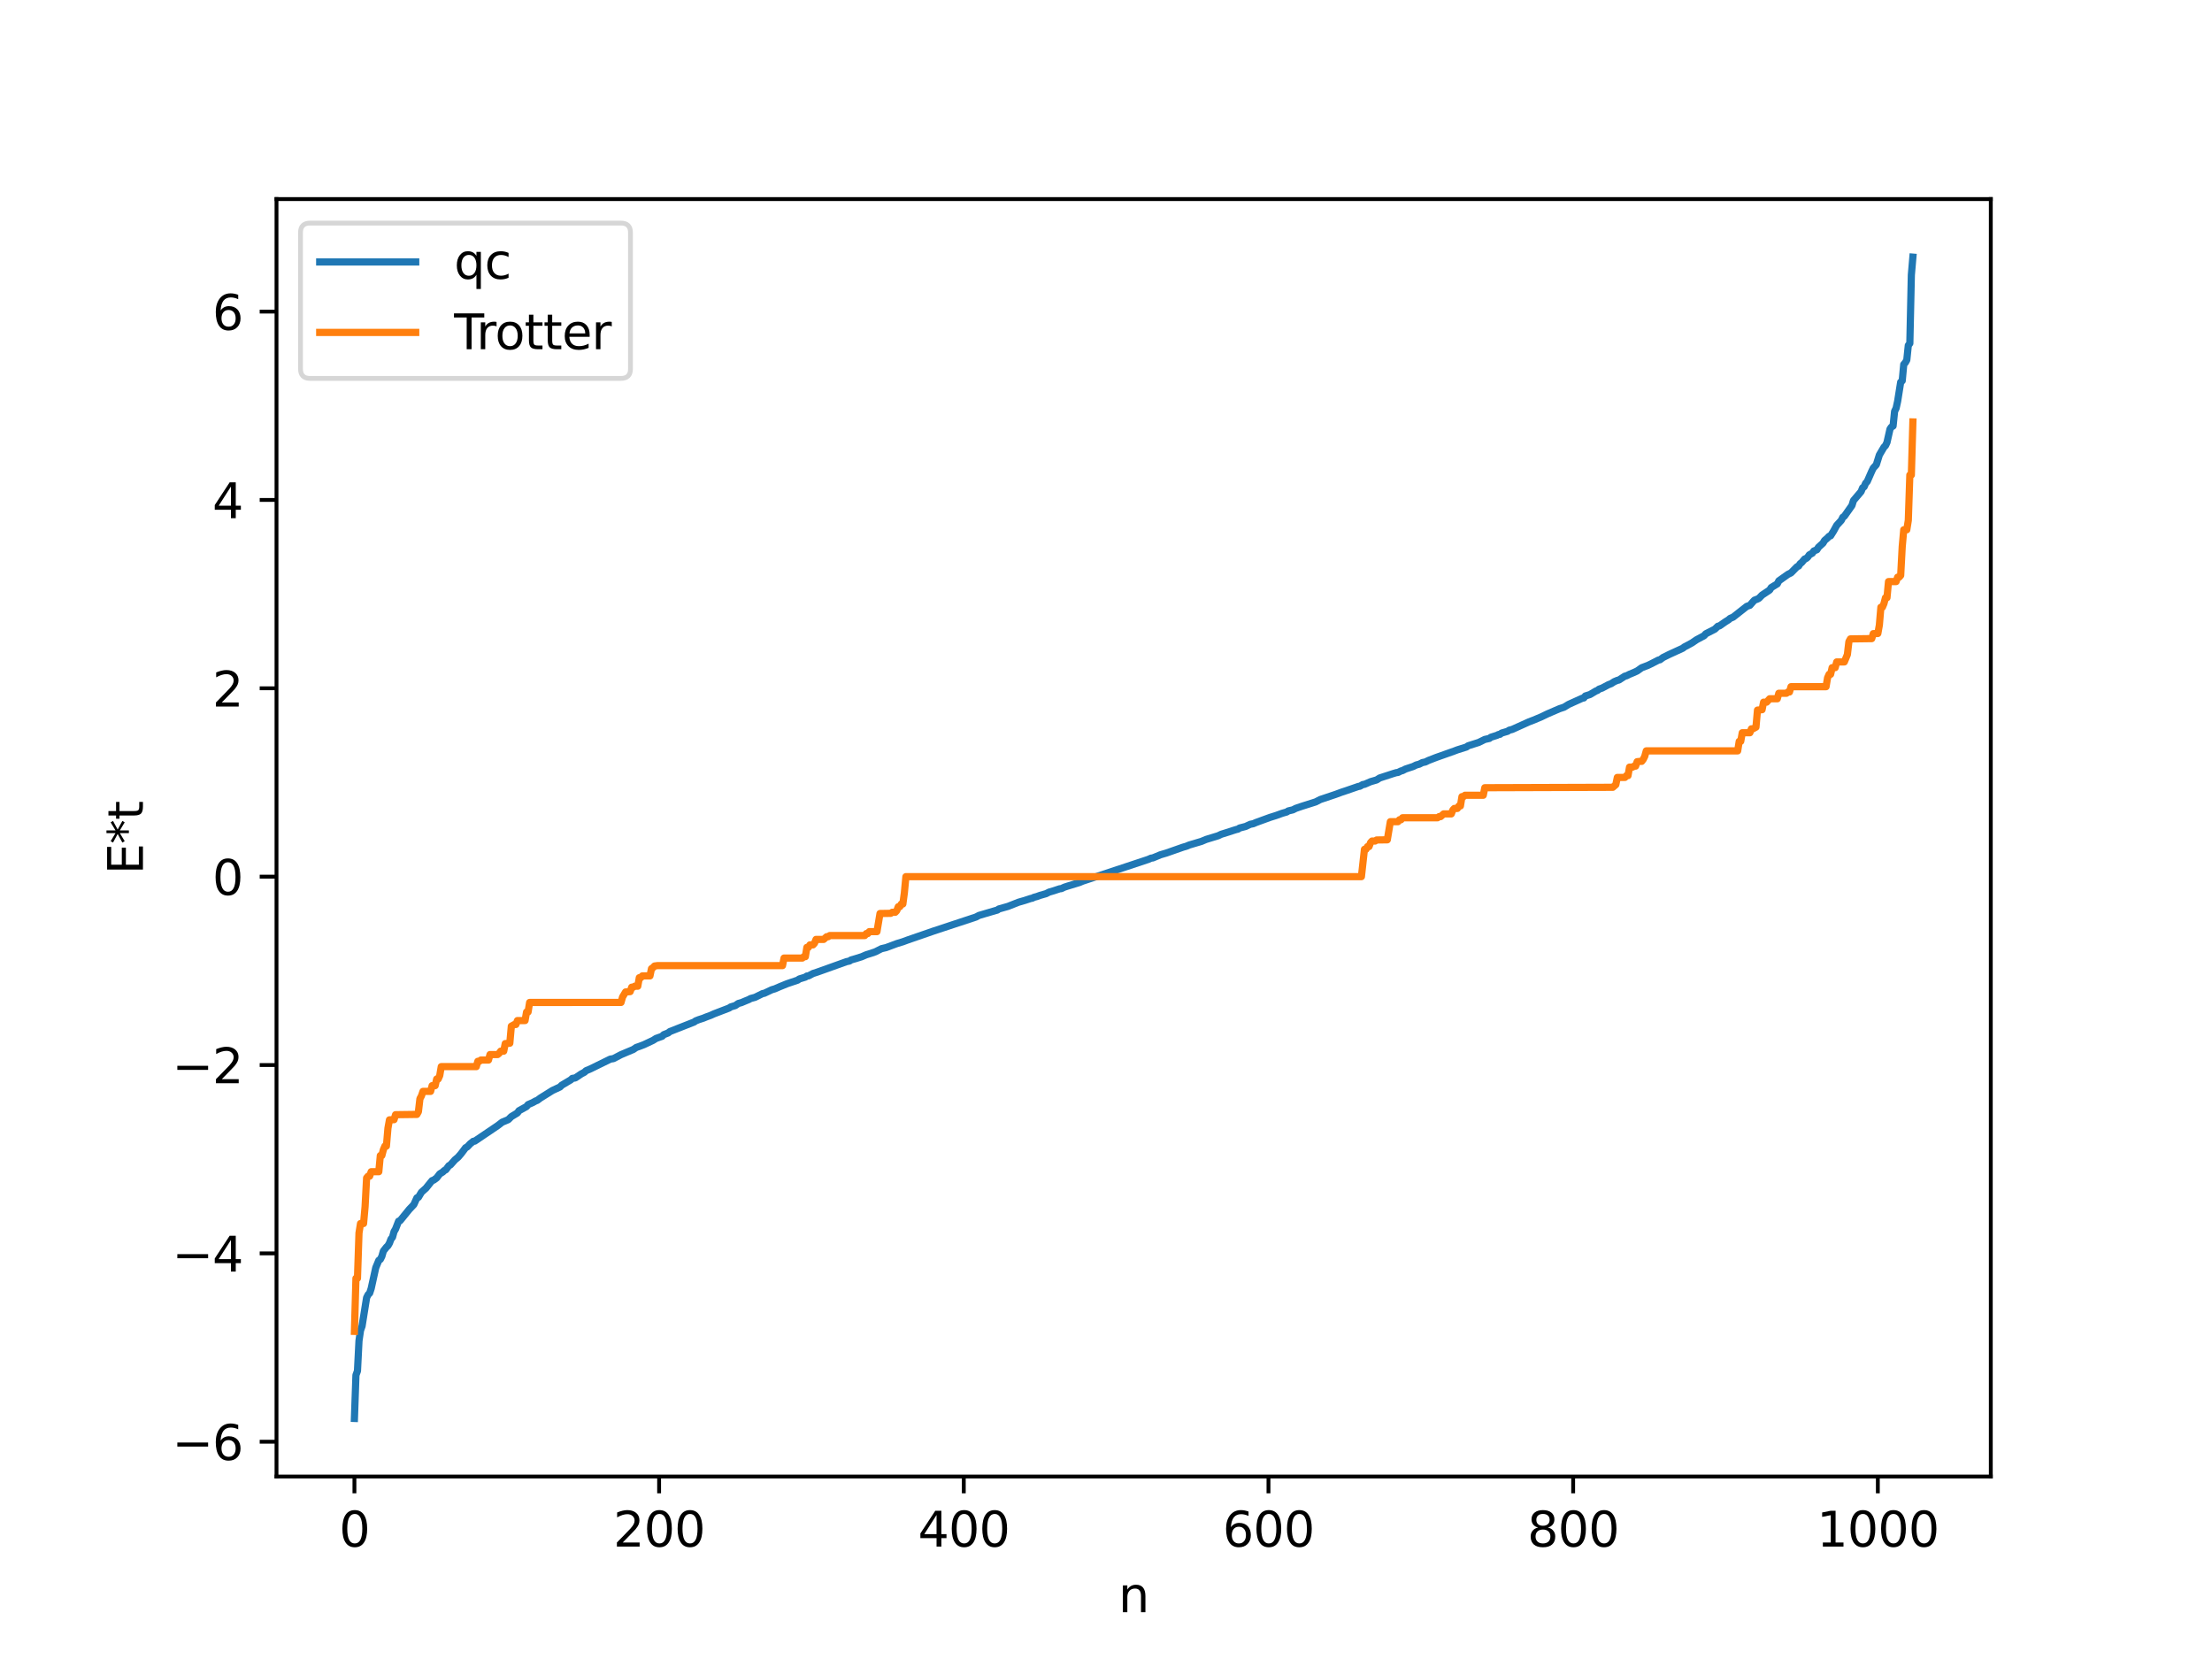 <?xml version="1.0" encoding="utf-8" standalone="no"?>
<!DOCTYPE svg PUBLIC "-//W3C//DTD SVG 1.1//EN"
  "http://www.w3.org/Graphics/SVG/1.1/DTD/svg11.dtd">
<svg xmlns:xlink="http://www.w3.org/1999/xlink" width="460.8pt" height="345.6pt" viewBox="0 0 460.8 345.6" xmlns="http://www.w3.org/2000/svg" version="1.1">
 <defs>
  <style type="text/css">*{stroke-linejoin: round; stroke-linecap: butt}</style>
 </defs>
 <g id="figure_1">
  <g id="patch_1">
   <path d="M 0 345.6 
L 460.8 345.6 
L 460.8 0 
L 0 0 
z
" style="fill: #ffffff"/>
  </g>
  <g id="axes_1">
   <g id="patch_2">
    <path d="M 57.6 307.584 
L 414.72 307.584 
L 414.72 41.472 
L 57.6 41.472 
z
" style="fill: #ffffff"/>
   </g>
   <g id="matplotlib.axis_1">
    <g id="xtick_1">
     <g id="line2d_1">
      <defs>
       <path id="m4197c84d64" d="M 0 0 
L 0 3.5 
" style="stroke: #000000; stroke-width: 0.8"/>
      </defs>
      <g>
       <use xlink:href="#m4197c84d64" x="73.833" y="307.584" style="stroke: #000000; stroke-width: 0.8"/>
      </g>
     </g>
     <g id="text_1">
      <!-- 0 -->
      <g transform="translate(70.651 322.182) scale(0.1 -0.1)">
       <defs>
        <path id="DejaVuSans-30" d="M 2034 4250 
Q 1547 4250 1301 3770 
Q 1056 3291 1056 2328 
Q 1056 1369 1301 889 
Q 1547 409 2034 409 
Q 2525 409 2770 889 
Q 3016 1369 3016 2328 
Q 3016 3291 2770 3770 
Q 2525 4250 2034 4250 
z
M 2034 4750 
Q 2819 4750 3233 4129 
Q 3647 3509 3647 2328 
Q 3647 1150 3233 529 
Q 2819 -91 2034 -91 
Q 1250 -91 836 529 
Q 422 1150 422 2328 
Q 422 3509 836 4129 
Q 1250 4750 2034 4750 
z
" transform="scale(0.016)"/>
       </defs>
       <use xlink:href="#DejaVuSans-30"/>
      </g>
     </g>
    </g>
    <g id="xtick_2">
     <g id="line2d_2">
      <g>
       <use xlink:href="#m4197c84d64" x="137.304" y="307.584" style="stroke: #000000; stroke-width: 0.8"/>
      </g>
     </g>
     <g id="text_2">
      <!-- 200 -->
      <g transform="translate(127.76 322.182) scale(0.1 -0.1)">
       <defs>
        <path id="DejaVuSans-32" d="M 1228 531 
L 3431 531 
L 3431 0 
L 469 0 
L 469 531 
Q 828 903 1448 1529 
Q 2069 2156 2228 2338 
Q 2531 2678 2651 2914 
Q 2772 3150 2772 3378 
Q 2772 3750 2511 3984 
Q 2250 4219 1831 4219 
Q 1534 4219 1204 4116 
Q 875 4013 500 3803 
L 500 4441 
Q 881 4594 1212 4672 
Q 1544 4750 1819 4750 
Q 2544 4750 2975 4387 
Q 3406 4025 3406 3419 
Q 3406 3131 3298 2873 
Q 3191 2616 2906 2266 
Q 2828 2175 2409 1742 
Q 1991 1309 1228 531 
z
" transform="scale(0.016)"/>
       </defs>
       <use xlink:href="#DejaVuSans-32"/>
       <use xlink:href="#DejaVuSans-30" x="63.623"/>
       <use xlink:href="#DejaVuSans-30" x="127.246"/>
      </g>
     </g>
    </g>
    <g id="xtick_3">
     <g id="line2d_3">
      <g>
       <use xlink:href="#m4197c84d64" x="200.775" y="307.584" style="stroke: #000000; stroke-width: 0.8"/>
      </g>
     </g>
     <g id="text_3">
      <!-- 400 -->
      <g transform="translate(191.231 322.182) scale(0.1 -0.1)">
       <defs>
        <path id="DejaVuSans-34" d="M 2419 4116 
L 825 1625 
L 2419 1625 
L 2419 4116 
z
M 2253 4666 
L 3047 4666 
L 3047 1625 
L 3713 1625 
L 3713 1100 
L 3047 1100 
L 3047 0 
L 2419 0 
L 2419 1100 
L 313 1100 
L 313 1709 
L 2253 4666 
z
" transform="scale(0.016)"/>
       </defs>
       <use xlink:href="#DejaVuSans-34"/>
       <use xlink:href="#DejaVuSans-30" x="63.623"/>
       <use xlink:href="#DejaVuSans-30" x="127.246"/>
      </g>
     </g>
    </g>
    <g id="xtick_4">
     <g id="line2d_4">
      <g>
       <use xlink:href="#m4197c84d64" x="264.246" y="307.584" style="stroke: #000000; stroke-width: 0.8"/>
      </g>
     </g>
     <g id="text_4">
      <!-- 600 -->
      <g transform="translate(254.702 322.182) scale(0.1 -0.1)">
       <defs>
        <path id="DejaVuSans-36" d="M 2113 2584 
Q 1688 2584 1439 2293 
Q 1191 2003 1191 1497 
Q 1191 994 1439 701 
Q 1688 409 2113 409 
Q 2538 409 2786 701 
Q 3034 994 3034 1497 
Q 3034 2003 2786 2293 
Q 2538 2584 2113 2584 
z
M 3366 4563 
L 3366 3988 
Q 3128 4100 2886 4159 
Q 2644 4219 2406 4219 
Q 1781 4219 1451 3797 
Q 1122 3375 1075 2522 
Q 1259 2794 1537 2939 
Q 1816 3084 2150 3084 
Q 2853 3084 3261 2657 
Q 3669 2231 3669 1497 
Q 3669 778 3244 343 
Q 2819 -91 2113 -91 
Q 1303 -91 875 529 
Q 447 1150 447 2328 
Q 447 3434 972 4092 
Q 1497 4750 2381 4750 
Q 2619 4750 2861 4703 
Q 3103 4656 3366 4563 
z
" transform="scale(0.016)"/>
       </defs>
       <use xlink:href="#DejaVuSans-36"/>
       <use xlink:href="#DejaVuSans-30" x="63.623"/>
       <use xlink:href="#DejaVuSans-30" x="127.246"/>
      </g>
     </g>
    </g>
    <g id="xtick_5">
     <g id="line2d_5">
      <g>
       <use xlink:href="#m4197c84d64" x="327.717" y="307.584" style="stroke: #000000; stroke-width: 0.8"/>
      </g>
     </g>
     <g id="text_5">
      <!-- 800 -->
      <g transform="translate(318.173 322.182) scale(0.1 -0.1)">
       <defs>
        <path id="DejaVuSans-38" d="M 2034 2216 
Q 1584 2216 1326 1975 
Q 1069 1734 1069 1313 
Q 1069 891 1326 650 
Q 1584 409 2034 409 
Q 2484 409 2743 651 
Q 3003 894 3003 1313 
Q 3003 1734 2745 1975 
Q 2488 2216 2034 2216 
z
M 1403 2484 
Q 997 2584 770 2862 
Q 544 3141 544 3541 
Q 544 4100 942 4425 
Q 1341 4750 2034 4750 
Q 2731 4750 3128 4425 
Q 3525 4100 3525 3541 
Q 3525 3141 3298 2862 
Q 3072 2584 2669 2484 
Q 3125 2378 3379 2068 
Q 3634 1759 3634 1313 
Q 3634 634 3220 271 
Q 2806 -91 2034 -91 
Q 1263 -91 848 271 
Q 434 634 434 1313 
Q 434 1759 690 2068 
Q 947 2378 1403 2484 
z
M 1172 3481 
Q 1172 3119 1398 2916 
Q 1625 2713 2034 2713 
Q 2441 2713 2670 2916 
Q 2900 3119 2900 3481 
Q 2900 3844 2670 4047 
Q 2441 4250 2034 4250 
Q 1625 4250 1398 4047 
Q 1172 3844 1172 3481 
z
" transform="scale(0.016)"/>
       </defs>
       <use xlink:href="#DejaVuSans-38"/>
       <use xlink:href="#DejaVuSans-30" x="63.623"/>
       <use xlink:href="#DejaVuSans-30" x="127.246"/>
      </g>
     </g>
    </g>
    <g id="xtick_6">
     <g id="line2d_6">
      <g>
       <use xlink:href="#m4197c84d64" x="391.188" y="307.584" style="stroke: #000000; stroke-width: 0.8"/>
      </g>
     </g>
     <g id="text_6">
      <!-- 1000 -->
      <g transform="translate(378.463 322.182) scale(0.1 -0.1)">
       <defs>
        <path id="DejaVuSans-31" d="M 794 531 
L 1825 531 
L 1825 4091 
L 703 3866 
L 703 4441 
L 1819 4666 
L 2450 4666 
L 2450 531 
L 3481 531 
L 3481 0 
L 794 0 
L 794 531 
z
" transform="scale(0.016)"/>
       </defs>
       <use xlink:href="#DejaVuSans-31"/>
       <use xlink:href="#DejaVuSans-30" x="63.623"/>
       <use xlink:href="#DejaVuSans-30" x="127.246"/>
       <use xlink:href="#DejaVuSans-30" x="190.869"/>
      </g>
     </g>
    </g>
    <g id="text_7">
     <!-- n -->
     <g transform="translate(232.991 335.861) scale(0.1 -0.1)">
      <defs>
       <path id="DejaVuSans-6e" d="M 3513 2113 
L 3513 0 
L 2938 0 
L 2938 2094 
Q 2938 2591 2744 2837 
Q 2550 3084 2163 3084 
Q 1697 3084 1428 2787 
Q 1159 2491 1159 1978 
L 1159 0 
L 581 0 
L 581 3500 
L 1159 3500 
L 1159 2956 
Q 1366 3272 1645 3428 
Q 1925 3584 2291 3584 
Q 2894 3584 3203 3211 
Q 3513 2838 3513 2113 
z
" transform="scale(0.016)"/>
      </defs>
      <use xlink:href="#DejaVuSans-6e"/>
     </g>
    </g>
   </g>
   <g id="matplotlib.axis_2">
    <g id="ytick_1">
     <g id="line2d_7">
      <defs>
       <path id="m0b94616fd5" d="M 0 0 
L -3.5 0 
" style="stroke: #000000; stroke-width: 0.8"/>
      </defs>
      <g>
       <use xlink:href="#m0b94616fd5" x="57.6" y="300.337" style="stroke: #000000; stroke-width: 0.8"/>
      </g>
     </g>
     <g id="text_8">
      <!-- −6 -->
      <g transform="translate(35.858 304.136) scale(0.1 -0.1)">
       <defs>
        <path id="DejaVuSans-2212" d="M 678 2272 
L 4684 2272 
L 4684 1741 
L 678 1741 
L 678 2272 
z
" transform="scale(0.016)"/>
       </defs>
       <use xlink:href="#DejaVuSans-2212"/>
       <use xlink:href="#DejaVuSans-36" x="83.789"/>
      </g>
     </g>
    </g>
    <g id="ytick_2">
     <g id="line2d_8">
      <g>
       <use xlink:href="#m0b94616fd5" x="57.6" y="261.099" style="stroke: #000000; stroke-width: 0.8"/>
      </g>
     </g>
     <g id="text_9">
      <!-- −4 -->
      <g transform="translate(35.858 264.898) scale(0.1 -0.1)">
       <use xlink:href="#DejaVuSans-2212"/>
       <use xlink:href="#DejaVuSans-34" x="83.789"/>
      </g>
     </g>
    </g>
    <g id="ytick_3">
     <g id="line2d_9">
      <g>
       <use xlink:href="#m0b94616fd5" x="57.6" y="221.861" style="stroke: #000000; stroke-width: 0.8"/>
      </g>
     </g>
     <g id="text_10">
      <!-- −2 -->
      <g transform="translate(35.858 225.661) scale(0.1 -0.1)">
       <use xlink:href="#DejaVuSans-2212"/>
       <use xlink:href="#DejaVuSans-32" x="83.789"/>
      </g>
     </g>
    </g>
    <g id="ytick_4">
     <g id="line2d_10">
      <g>
       <use xlink:href="#m0b94616fd5" x="57.6" y="182.624" style="stroke: #000000; stroke-width: 0.8"/>
      </g>
     </g>
     <g id="text_11">
      <!-- 0 -->
      <g transform="translate(44.237 186.423) scale(0.1 -0.1)">
       <use xlink:href="#DejaVuSans-30"/>
      </g>
     </g>
    </g>
    <g id="ytick_5">
     <g id="line2d_11">
      <g>
       <use xlink:href="#m0b94616fd5" x="57.6" y="143.386" style="stroke: #000000; stroke-width: 0.8"/>
      </g>
     </g>
     <g id="text_12">
      <!-- 2 -->
      <g transform="translate(44.237 147.185) scale(0.1 -0.1)">
       <use xlink:href="#DejaVuSans-32"/>
      </g>
     </g>
    </g>
    <g id="ytick_6">
     <g id="line2d_12">
      <g>
       <use xlink:href="#m0b94616fd5" x="57.6" y="104.148" style="stroke: #000000; stroke-width: 0.8"/>
      </g>
     </g>
     <g id="text_13">
      <!-- 4 -->
      <g transform="translate(44.237 107.948) scale(0.1 -0.1)">
       <use xlink:href="#DejaVuSans-34"/>
      </g>
     </g>
    </g>
    <g id="ytick_7">
     <g id="line2d_13">
      <g>
       <use xlink:href="#m0b94616fd5" x="57.6" y="64.911" style="stroke: #000000; stroke-width: 0.8"/>
      </g>
     </g>
     <g id="text_14">
      <!-- 6 -->
      <g transform="translate(44.237 68.71) scale(0.1 -0.1)">
       <use xlink:href="#DejaVuSans-36"/>
      </g>
     </g>
    </g>
    <g id="text_15">
     <!-- E*t -->
     <g transform="translate(29.778 182.148) rotate(-90) scale(0.1 -0.1)">
      <defs>
       <path id="DejaVuSans-45" d="M 628 4666 
L 3578 4666 
L 3578 4134 
L 1259 4134 
L 1259 2753 
L 3481 2753 
L 3481 2222 
L 1259 2222 
L 1259 531 
L 3634 531 
L 3634 0 
L 628 0 
L 628 4666 
z
" transform="scale(0.016)"/>
       <path id="DejaVuSans-2a" d="M 3009 3897 
L 1888 3291 
L 3009 2681 
L 2828 2375 
L 1778 3009 
L 1778 1831 
L 1422 1831 
L 1422 3009 
L 372 2375 
L 191 2681 
L 1313 3291 
L 191 3897 
L 372 4206 
L 1422 3572 
L 1422 4750 
L 1778 4750 
L 1778 3572 
L 2828 4206 
L 3009 3897 
z
" transform="scale(0.016)"/>
       <path id="DejaVuSans-74" d="M 1172 4494 
L 1172 3500 
L 2356 3500 
L 2356 3053 
L 1172 3053 
L 1172 1153 
Q 1172 725 1289 603 
Q 1406 481 1766 481 
L 2356 481 
L 2356 0 
L 1766 0 
Q 1100 0 847 248 
Q 594 497 594 1153 
L 594 3053 
L 172 3053 
L 172 3500 
L 594 3500 
L 594 4494 
L 1172 4494 
z
" transform="scale(0.016)"/>
      </defs>
      <use xlink:href="#DejaVuSans-45"/>
      <use xlink:href="#DejaVuSans-2a" x="63.184"/>
      <use xlink:href="#DejaVuSans-74" x="113.184"/>
     </g>
    </g>
   </g>
   <g id="line2d_14">
    <path d="M 73.833 295.488 
L 74.15 286.464 
L 74.467 285.593 
L 74.785 279.307 
L 75.102 277.154 
L 75.42 276.271 
L 76.372 270.325 
L 76.689 269.697 
L 77.006 269.379 
L 77.324 268.416 
L 78.276 264.087 
L 78.91 262.56 
L 79.228 262.351 
L 79.545 261.726 
L 79.862 260.621 
L 80.497 259.812 
L 80.815 259.511 
L 81.132 258.96 
L 81.449 258.126 
L 81.767 257.734 
L 82.084 256.565 
L 82.401 256.032 
L 83.036 254.395 
L 83.353 254.287 
L 85.258 251.941 
L 86.21 250.939 
L 86.844 249.531 
L 87.162 249.422 
L 87.796 248.362 
L 88.748 247.509 
L 89.7 246.319 
L 90.018 245.941 
L 90.335 245.843 
L 90.97 245.376 
L 91.605 244.541 
L 92.239 244.151 
L 92.557 243.838 
L 92.874 243.684 
L 93.509 242.837 
L 93.826 242.673 
L 94.778 241.605 
L 95.413 241.08 
L 96.048 240.346 
L 97 239.085 
L 97.317 238.938 
L 97.952 238.268 
L 98.586 237.76 
L 98.904 237.715 
L 103.664 234.501 
L 104.616 233.77 
L 105.251 233.51 
L 105.886 233.239 
L 106.52 232.611 
L 107.79 231.842 
L 108.107 231.388 
L 109.694 230.51 
L 110.011 230.112 
L 110.963 229.697 
L 111.598 229.342 
L 111.915 229.23 
L 112.55 228.754 
L 115.089 227.166 
L 116.676 226.427 
L 116.993 226.087 
L 118.897 224.957 
L 119.215 224.653 
L 119.849 224.55 
L 121.119 223.698 
L 121.753 223.365 
L 122.071 223.058 
L 123.023 222.654 
L 127.148 220.631 
L 127.783 220.532 
L 129.37 219.704 
L 130.005 219.437 
L 130.639 219.165 
L 131.909 218.635 
L 132.543 218.203 
L 133.178 217.988 
L 134.13 217.624 
L 136.034 216.73 
L 136.669 216.328 
L 137.939 215.876 
L 138.256 215.545 
L 139.208 215.172 
L 139.525 214.901 
L 144.603 212.903 
L 144.92 212.67 
L 145.555 212.418 
L 146.507 212.108 
L 147.142 211.847 
L 148.094 211.494 
L 148.729 211.205 
L 151.902 209.987 
L 152.22 209.759 
L 153.172 209.48 
L 153.806 209.042 
L 154.441 208.866 
L 155.393 208.466 
L 156.028 208.209 
L 156.345 208.018 
L 157.297 207.76 
L 158.884 206.973 
L 159.201 206.926 
L 160.788 206.177 
L 161.423 205.99 
L 162.375 205.576 
L 163.962 204.926 
L 166.183 204.18 
L 166.5 203.941 
L 167.77 203.552 
L 168.087 203.323 
L 168.405 203.305 
L 169.357 202.802 
L 170.309 202.49 
L 176.339 200.331 
L 176.973 200.195 
L 177.291 199.973 
L 178.243 199.703 
L 179.512 199.305 
L 180.464 198.893 
L 181.416 198.599 
L 182.368 198.272 
L 183.638 197.624 
L 184.59 197.403 
L 186.811 196.574 
L 188.081 196.187 
L 189.033 195.834 
L 193.158 194.41 
L 194.428 193.967 
L 203.314 191.032 
L 203.948 190.698 
L 207.439 189.671 
L 207.757 189.59 
L 208.074 189.356 
L 209.978 188.819 
L 212.2 187.944 
L 213.469 187.579 
L 214.739 187.163 
L 215.056 187.11 
L 215.373 186.934 
L 216.008 186.762 
L 216.643 186.53 
L 217.912 186.167 
L 218.547 185.843 
L 219.499 185.567 
L 220.768 185.147 
L 221.086 185.119 
L 221.72 184.819 
L 222.355 184.61 
L 224.894 183.834 
L 225.529 183.561 
L 239.175 179.04 
L 239.81 178.762 
L 240.127 178.731 
L 240.762 178.473 
L 241.714 178.074 
L 242.983 177.699 
L 246.474 176.474 
L 247.109 176.295 
L 247.743 176.031 
L 250.282 175.278 
L 251.234 174.875 
L 253.773 174.101 
L 254.408 173.794 
L 255.995 173.301 
L 256.947 172.986 
L 257.581 172.792 
L 257.899 172.727 
L 258.216 172.496 
L 259.486 172.168 
L 260.438 171.719 
L 261.072 171.593 
L 261.707 171.322 
L 264.563 170.28 
L 265.833 169.882 
L 267.102 169.423 
L 268.054 169.15 
L 268.372 168.931 
L 269.324 168.706 
L 269.958 168.386 
L 271.228 167.953 
L 274.084 167.05 
L 275.036 166.556 
L 278.21 165.492 
L 279.479 165.024 
L 280.431 164.71 
L 282.97 163.833 
L 283.287 163.787 
L 283.922 163.423 
L 284.239 163.397 
L 285.509 162.842 
L 286.778 162.472 
L 287.413 162.068 
L 290.269 161.139 
L 290.904 160.952 
L 291.221 160.921 
L 291.856 160.603 
L 292.173 160.528 
L 292.808 160.197 
L 294.395 159.675 
L 295.029 159.359 
L 295.664 159.19 
L 296.299 158.862 
L 296.934 158.73 
L 297.568 158.417 
L 299.155 157.802 
L 302.963 156.451 
L 303.598 156.208 
L 305.502 155.611 
L 305.82 155.369 
L 308.041 154.665 
L 309.31 154.039 
L 309.945 153.898 
L 310.262 153.828 
L 310.58 153.58 
L 311.849 153.181 
L 312.167 153.01 
L 312.484 152.968 
L 312.801 152.715 
L 314.071 152.341 
L 314.388 152.114 
L 315.023 151.952 
L 318.514 150.375 
L 319.466 150.013 
L 321.053 149.346 
L 321.687 149.041 
L 322.322 148.733 
L 324.861 147.638 
L 325.813 147.324 
L 326.765 146.742 
L 329.621 145.452 
L 329.939 145.397 
L 330.256 144.987 
L 331.208 144.689 
L 332.477 143.939 
L 332.795 143.825 
L 333.112 143.561 
L 333.747 143.338 
L 335.016 142.662 
L 335.651 142.41 
L 336.286 141.998 
L 336.92 141.733 
L 337.238 141.663 
L 338.507 140.846 
L 338.824 140.785 
L 339.459 140.465 
L 340.411 140.071 
L 341.046 139.775 
L 341.998 139.103 
L 343.267 138.621 
L 343.902 138.316 
L 344.854 137.83 
L 345.489 137.501 
L 345.806 137.439 
L 346.441 136.968 
L 347.71 136.339 
L 350.567 135.03 
L 350.884 134.771 
L 351.519 134.443 
L 352.471 133.922 
L 353.423 133.271 
L 355.01 132.421 
L 355.327 132.04 
L 357.231 131.068 
L 357.866 130.455 
L 358.183 130.396 
L 359.453 129.512 
L 360.087 129.12 
L 360.405 128.832 
L 361.039 128.56 
L 363.896 126.31 
L 364.53 126.099 
L 365.165 125.367 
L 365.482 125.031 
L 366.117 124.79 
L 366.434 124.621 
L 367.069 123.966 
L 368.656 122.911 
L 368.973 122.404 
L 370.243 121.624 
L 370.56 121.005 
L 372.464 119.651 
L 373.099 119.337 
L 374.368 118.047 
L 374.686 117.92 
L 375.003 117.424 
L 375.32 117.187 
L 375.955 116.441 
L 376.272 116.336 
L 376.59 116.049 
L 376.907 115.59 
L 377.542 115.237 
L 377.859 114.778 
L 378.494 114.52 
L 378.811 114.008 
L 379.763 113.143 
L 380.081 112.602 
L 380.715 112.057 
L 381.033 111.718 
L 381.35 111.618 
L 381.985 110.604 
L 382.62 109.443 
L 383.572 108.402 
L 383.889 107.761 
L 384.206 107.549 
L 385.793 105.3 
L 386.11 104.273 
L 387.697 102.409 
L 388.015 101.624 
L 388.332 101.404 
L 388.649 100.656 
L 388.967 100.333 
L 389.919 98.162 
L 390.236 97.508 
L 390.871 96.808 
L 391.505 94.779 
L 392.458 93.154 
L 392.775 92.839 
L 393.092 92.165 
L 393.727 89.358 
L 394.044 88.924 
L 394.362 88.748 
L 394.679 85.684 
L 394.996 85.032 
L 395.314 83.579 
L 395.948 79.592 
L 396.266 79.333 
L 396.583 75.917 
L 396.9 75.561 
L 397.218 75.005 
L 397.535 71.948 
L 397.853 71.529 
L 398.17 57.276 
L 398.487 53.568 
L 398.487 53.568 
" clip-path="url(#p067ea5d2bc)" style="fill: none; stroke: #1f77b4; stroke-width: 1.5; stroke-linecap: square"/>
   </g>
   <g id="line2d_15">
    <path d="M 73.833 277.351 
L 74.15 266.297 
L 74.467 266.297 
L 74.785 256.849 
L 75.102 254.886 
L 75.737 254.886 
L 76.054 251.351 
L 76.372 245.383 
L 76.689 245.016 
L 77.006 245.016 
L 77.324 244.093 
L 78.91 244.093 
L 79.228 240.726 
L 79.545 240.726 
L 79.862 239.507 
L 80.18 238.754 
L 80.497 238.754 
L 80.815 235.031 
L 81.132 233.279 
L 82.084 233.249 
L 82.401 232.211 
L 86.844 232.152 
L 87.162 231.585 
L 87.479 228.887 
L 87.796 228.29 
L 88.114 227.356 
L 89.7 227.356 
L 90.018 226.163 
L 90.653 226.163 
L 90.97 224.777 
L 91.287 224.777 
L 91.605 224.055 
L 91.922 222.197 
L 99.221 222.197 
L 99.539 221.09 
L 99.856 221.09 
L 100.173 220.829 
L 101.76 220.829 
L 102.077 219.681 
L 103.664 219.681 
L 103.981 219.423 
L 104.299 218.975 
L 104.934 218.975 
L 105.251 217.402 
L 106.203 217.323 
L 106.52 213.772 
L 107.155 213.422 
L 107.472 213.422 
L 107.79 212.604 
L 109.377 212.604 
L 109.694 210.81 
L 110.011 210.81 
L 110.329 208.828 
L 129.37 208.827 
L 129.687 207.701 
L 130.322 206.642 
L 131.274 206.574 
L 131.591 205.653 
L 131.909 205.653 
L 132.226 205.442 
L 132.861 205.442 
L 133.178 203.668 
L 133.496 203.668 
L 133.813 203.297 
L 135.4 203.297 
L 135.717 201.784 
L 136.034 201.58 
L 136.352 201.239 
L 136.986 201.153 
L 163.01 201.153 
L 163.327 199.583 
L 167.135 199.583 
L 167.453 199.296 
L 167.77 199.296 
L 168.087 197.353 
L 168.405 197.353 
L 168.722 196.834 
L 169.357 196.834 
L 169.674 196.499 
L 169.991 195.698 
L 171.578 195.698 
L 172.213 195.132 
L 172.53 195.132 
L 172.848 194.893 
L 180.147 194.893 
L 180.464 194.48 
L 180.781 194.48 
L 181.099 194.075 
L 182.686 194.075 
L 183.32 190.299 
L 185.542 190.265 
L 185.859 190.046 
L 186.494 190.046 
L 186.811 189.714 
L 187.129 188.884 
L 187.446 188.884 
L 187.763 188.321 
L 188.081 188.321 
L 188.398 185.973 
L 188.715 182.624 
L 283.605 182.624 
L 284.239 176.926 
L 284.557 176.926 
L 284.874 176.364 
L 285.191 176.364 
L 285.509 175.533 
L 285.826 175.202 
L 286.461 175.202 
L 286.778 174.982 
L 289 174.949 
L 289.634 171.172 
L 291.221 171.172 
L 291.539 170.767 
L 291.856 170.767 
L 292.173 170.355 
L 299.472 170.355 
L 299.79 170.115 
L 300.107 170.115 
L 300.742 169.55 
L 302.329 169.55 
L 302.646 168.748 
L 302.963 168.413 
L 303.598 168.413 
L 303.915 167.895 
L 304.233 167.895 
L 304.55 165.952 
L 304.867 165.952 
L 305.185 165.665 
L 308.993 165.665 
L 309.31 164.095 
L 335.968 164.009 
L 336.603 163.463 
L 336.92 161.951 
L 338.507 161.951 
L 338.824 161.579 
L 339.142 161.579 
L 339.459 159.805 
L 340.094 159.805 
L 340.411 159.595 
L 340.729 159.595 
L 341.046 158.673 
L 341.681 158.606 
L 341.998 158.606 
L 342.315 158.196 
L 342.633 157.546 
L 342.95 156.42 
L 361.991 156.42 
L 362.309 154.438 
L 362.626 154.438 
L 362.943 152.643 
L 364.53 152.643 
L 364.848 151.826 
L 365.165 151.826 
L 365.8 151.475 
L 366.117 147.925 
L 367.069 147.845 
L 367.386 146.272 
L 368.021 146.272 
L 368.656 145.566 
L 370.243 145.566 
L 370.56 144.419 
L 372.147 144.419 
L 372.464 144.157 
L 372.781 144.157 
L 373.099 143.05 
L 380.398 143.05 
L 380.715 141.193 
L 381.033 140.471 
L 381.35 140.471 
L 381.667 139.084 
L 382.302 139.084 
L 382.62 137.891 
L 384.206 137.891 
L 384.841 136.361 
L 385.158 133.663 
L 385.476 133.095 
L 389.919 133.036 
L 390.236 131.999 
L 391.188 131.969 
L 391.505 130.216 
L 391.823 126.493 
L 392.14 126.493 
L 392.458 125.74 
L 392.775 124.521 
L 393.092 124.521 
L 393.41 121.154 
L 394.996 121.154 
L 395.314 120.231 
L 395.631 120.231 
L 395.948 119.865 
L 396.266 113.897 
L 396.583 110.361 
L 397.218 110.361 
L 397.535 108.399 
L 397.853 98.95 
L 398.17 98.95 
L 398.487 87.897 
L 398.487 87.897 
" clip-path="url(#p067ea5d2bc)" style="fill: none; stroke: #ff7f0e; stroke-width: 1.5; stroke-linecap: square"/>
   </g>
   <g id="patch_3">
    <path d="M 57.6 307.584 
L 57.6 41.472 
" style="fill: none; stroke: #000000; stroke-width: 0.8; stroke-linejoin: miter; stroke-linecap: square"/>
   </g>
   <g id="patch_4">
    <path d="M 414.72 307.584 
L 414.72 41.472 
" style="fill: none; stroke: #000000; stroke-width: 0.8; stroke-linejoin: miter; stroke-linecap: square"/>
   </g>
   <g id="patch_5">
    <path d="M 57.6 307.584 
L 414.72 307.584 
" style="fill: none; stroke: #000000; stroke-width: 0.8; stroke-linejoin: miter; stroke-linecap: square"/>
   </g>
   <g id="patch_6">
    <path d="M 57.6 41.472 
L 414.72 41.472 
" style="fill: none; stroke: #000000; stroke-width: 0.8; stroke-linejoin: miter; stroke-linecap: square"/>
   </g>
   <g id="legend_1">
    <g id="patch_7">
     <path d="M 64.6 78.828 
L 129.342 78.828 
Q 131.342 78.828 131.342 76.828 
L 131.342 48.472 
Q 131.342 46.472 129.342 46.472 
L 64.6 46.472 
Q 62.6 46.472 62.6 48.472 
L 62.6 76.828 
Q 62.6 78.828 64.6 78.828 
z
" style="fill: #ffffff; opacity: 0.8; stroke: #cccccc; stroke-linejoin: miter"/>
    </g>
    <g id="line2d_16">
     <path d="M 66.6 54.57 
L 76.6 54.57 
L 86.6 54.57 
" style="fill: none; stroke: #1f77b4; stroke-width: 1.5; stroke-linecap: square"/>
    </g>
    <g id="text_16">
     <!-- qc -->
     <g transform="translate(94.6 58.07) scale(0.1 -0.1)">
      <defs>
       <path id="DejaVuSans-71" d="M 947 1747 
Q 947 1113 1208 752 
Q 1469 391 1925 391 
Q 2381 391 2643 752 
Q 2906 1113 2906 1747 
Q 2906 2381 2643 2742 
Q 2381 3103 1925 3103 
Q 1469 3103 1208 2742 
Q 947 2381 947 1747 
z
M 2906 525 
Q 2725 213 2448 61 
Q 2172 -91 1784 -91 
Q 1150 -91 751 415 
Q 353 922 353 1747 
Q 353 2572 751 3078 
Q 1150 3584 1784 3584 
Q 2172 3584 2448 3432 
Q 2725 3281 2906 2969 
L 2906 3500 
L 3481 3500 
L 3481 -1331 
L 2906 -1331 
L 2906 525 
z
" transform="scale(0.016)"/>
       <path id="DejaVuSans-63" d="M 3122 3366 
L 3122 2828 
Q 2878 2963 2633 3030 
Q 2388 3097 2138 3097 
Q 1578 3097 1268 2742 
Q 959 2388 959 1747 
Q 959 1106 1268 751 
Q 1578 397 2138 397 
Q 2388 397 2633 464 
Q 2878 531 3122 666 
L 3122 134 
Q 2881 22 2623 -34 
Q 2366 -91 2075 -91 
Q 1284 -91 818 406 
Q 353 903 353 1747 
Q 353 2603 823 3093 
Q 1294 3584 2113 3584 
Q 2378 3584 2631 3529 
Q 2884 3475 3122 3366 
z
" transform="scale(0.016)"/>
      </defs>
      <use xlink:href="#DejaVuSans-71"/>
      <use xlink:href="#DejaVuSans-63" x="63.477"/>
     </g>
    </g>
    <g id="line2d_17">
     <path d="M 66.6 69.249 
L 76.6 69.249 
L 86.6 69.249 
" style="fill: none; stroke: #ff7f0e; stroke-width: 1.5; stroke-linecap: square"/>
    </g>
    <g id="text_17">
     <!-- Trotter -->
     <g transform="translate(94.6 72.749) scale(0.1 -0.1)">
      <defs>
       <path id="DejaVuSans-54" d="M -19 4666 
L 3928 4666 
L 3928 4134 
L 2272 4134 
L 2272 0 
L 1638 0 
L 1638 4134 
L -19 4134 
L -19 4666 
z
" transform="scale(0.016)"/>
       <path id="DejaVuSans-72" d="M 2631 2963 
Q 2534 3019 2420 3045 
Q 2306 3072 2169 3072 
Q 1681 3072 1420 2755 
Q 1159 2438 1159 1844 
L 1159 0 
L 581 0 
L 581 3500 
L 1159 3500 
L 1159 2956 
Q 1341 3275 1631 3429 
Q 1922 3584 2338 3584 
Q 2397 3584 2469 3576 
Q 2541 3569 2628 3553 
L 2631 2963 
z
" transform="scale(0.016)"/>
       <path id="DejaVuSans-6f" d="M 1959 3097 
Q 1497 3097 1228 2736 
Q 959 2375 959 1747 
Q 959 1119 1226 758 
Q 1494 397 1959 397 
Q 2419 397 2687 759 
Q 2956 1122 2956 1747 
Q 2956 2369 2687 2733 
Q 2419 3097 1959 3097 
z
M 1959 3584 
Q 2709 3584 3137 3096 
Q 3566 2609 3566 1747 
Q 3566 888 3137 398 
Q 2709 -91 1959 -91 
Q 1206 -91 779 398 
Q 353 888 353 1747 
Q 353 2609 779 3096 
Q 1206 3584 1959 3584 
z
" transform="scale(0.016)"/>
       <path id="DejaVuSans-65" d="M 3597 1894 
L 3597 1613 
L 953 1613 
Q 991 1019 1311 708 
Q 1631 397 2203 397 
Q 2534 397 2845 478 
Q 3156 559 3463 722 
L 3463 178 
Q 3153 47 2828 -22 
Q 2503 -91 2169 -91 
Q 1331 -91 842 396 
Q 353 884 353 1716 
Q 353 2575 817 3079 
Q 1281 3584 2069 3584 
Q 2775 3584 3186 3129 
Q 3597 2675 3597 1894 
z
M 3022 2063 
Q 3016 2534 2758 2815 
Q 2500 3097 2075 3097 
Q 1594 3097 1305 2825 
Q 1016 2553 972 2059 
L 3022 2063 
z
" transform="scale(0.016)"/>
      </defs>
      <use xlink:href="#DejaVuSans-54"/>
      <use xlink:href="#DejaVuSans-72" x="46.334"/>
      <use xlink:href="#DejaVuSans-6f" x="85.197"/>
      <use xlink:href="#DejaVuSans-74" x="146.379"/>
      <use xlink:href="#DejaVuSans-74" x="185.588"/>
      <use xlink:href="#DejaVuSans-65" x="224.797"/>
      <use xlink:href="#DejaVuSans-72" x="286.32"/>
     </g>
    </g>
   </g>
  </g>
 </g>
 <defs>
  <clipPath id="p067ea5d2bc">
   <rect x="57.6" y="41.472" width="357.12" height="266.112"/>
  </clipPath>
 </defs>
</svg>

